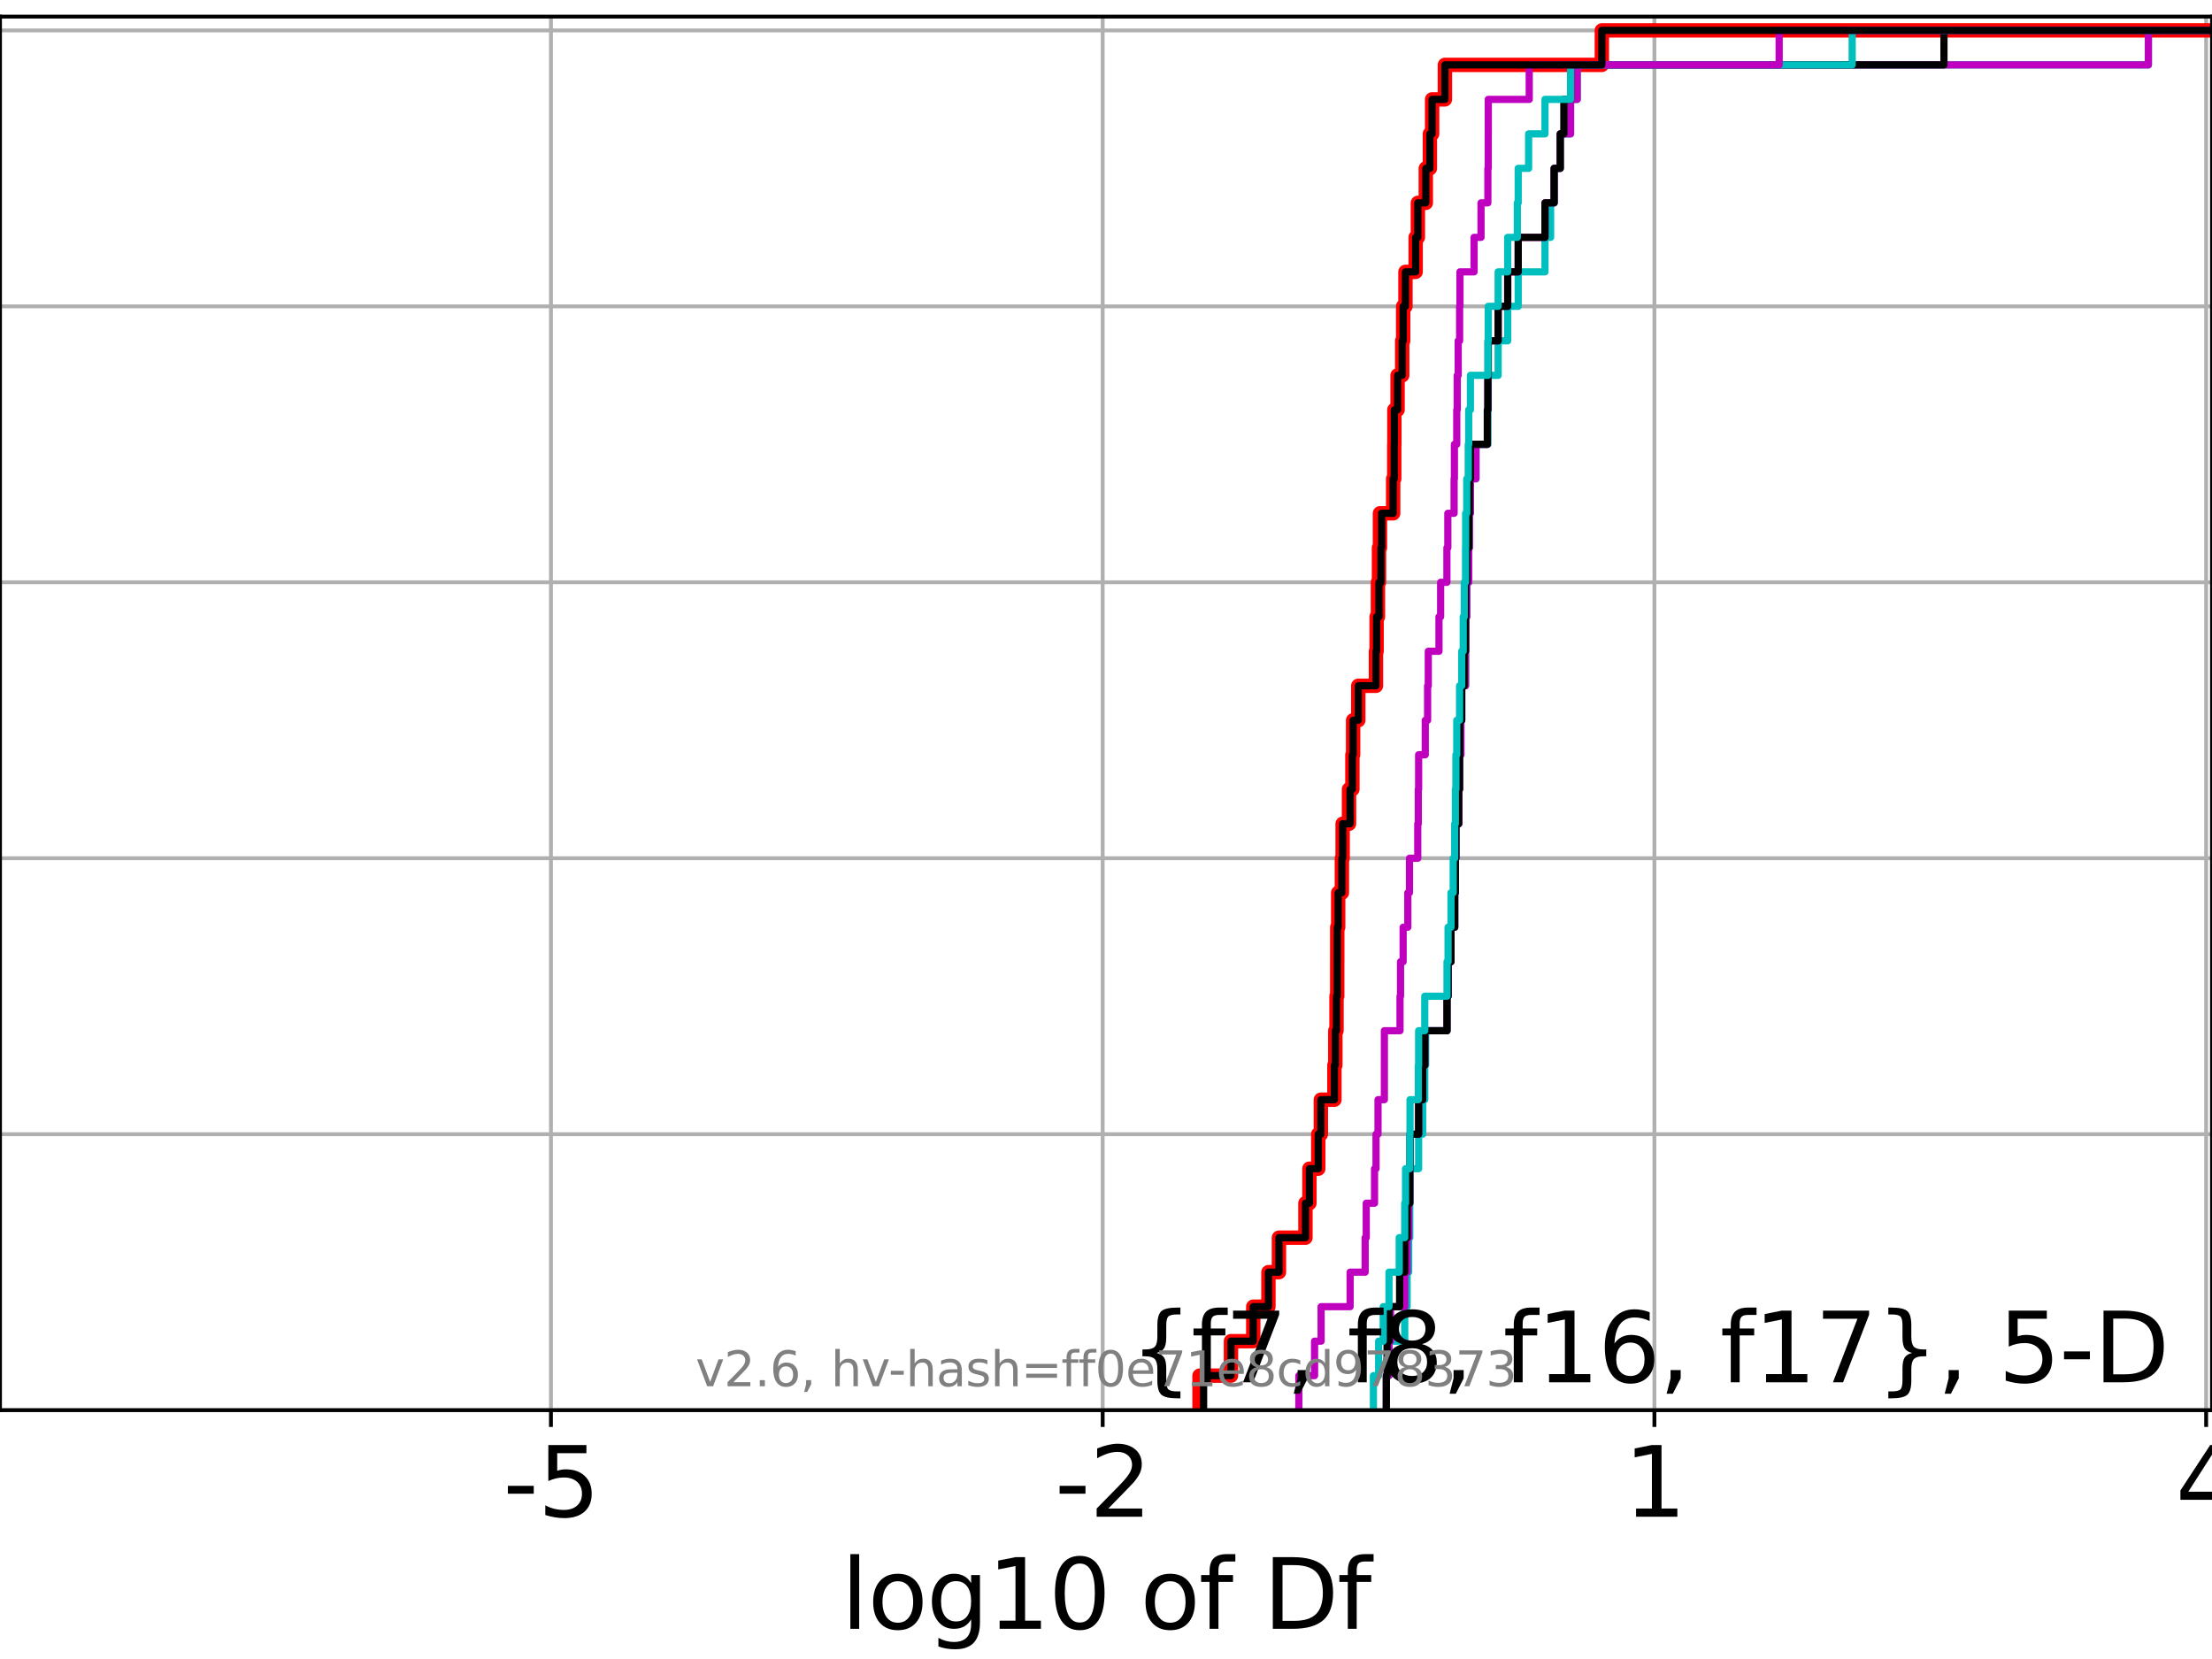 <?xml version="1.0" encoding="utf-8" standalone="no"?>
<!DOCTYPE svg PUBLIC "-//W3C//DTD SVG 1.1//EN"
  "http://www.w3.org/Graphics/SVG/1.1/DTD/svg11.dtd">
<svg xmlns:xlink="http://www.w3.org/1999/xlink" width="460.8pt" height="345.6pt" viewBox="0 0 460.8 345.6" xmlns="http://www.w3.org/2000/svg" version="1.1">
 <defs>
  <style type="text/css">*{stroke-linejoin: round; stroke-linecap: butt}</style>
 </defs>
 <g id="figure_1">
  <g id="patch_1">
   <path d="M 0 345.6 
L 460.8 345.6 
L 460.8 0 
L 0 0 
z
" style="fill: #ffffff"/>
  </g>
  <g id="axes_1">
   <g id="patch_2">
    <path d="M 0 293.76 
L 460.8 293.76 
L 460.8 3.456 
L 0 3.456 
z
" style="fill: #ffffff"/>
   </g>
   <g id="matplotlib.axis_1">
    <g id="xtick_1">
     <g id="line2d_1">
      <path d="M 114.771 293.76 
L 114.771 3.456 
" clip-path="url(#p1846ef3167)" style="fill: none; stroke: #b0b0b0; stroke-width: 0.8; stroke-linecap: square"/>
     </g>
     <g id="line2d_2">
      <defs>
       <path id="m4e47fe5202" d="M 0 0 
L 0 3.5 
" style="stroke: #000000; stroke-width: 0.8"/>
      </defs>
      <g>
       <use xlink:href="#m4e47fe5202" x="114.771" y="293.76" style="stroke: #000000; stroke-width: 0.8"/>
      </g>
     </g>
     <g id="text_1">
      <!-- -5 -->
      <g transform="translate(104.801 315.957)scale(0.2 -0.2)">
       <defs>
        <path id="DejaVuSans-2d" d="M 313 2009 
L 1997 2009 
L 1997 1497 
L 313 1497 
L 313 2009 
z
" transform="scale(0.016)"/>
        <path id="DejaVuSans-35" d="M 691 4666 
L 3169 4666 
L 3169 4134 
L 1269 4134 
L 1269 2991 
Q 1406 3038 1543 3061 
Q 1681 3084 1819 3084 
Q 2600 3084 3056 2656 
Q 3513 2228 3513 1497 
Q 3513 744 3044 326 
Q 2575 -91 1722 -91 
Q 1428 -91 1123 -41 
Q 819 9 494 109 
L 494 744 
Q 775 591 1075 516 
Q 1375 441 1709 441 
Q 2250 441 2565 725 
Q 2881 1009 2881 1497 
Q 2881 1984 2565 2268 
Q 2250 2553 1709 2553 
Q 1456 2553 1204 2497 
Q 953 2441 691 2322 
L 691 4666 
z
" transform="scale(0.016)"/>
       </defs>
       <use xlink:href="#DejaVuSans-2d"/>
       <use xlink:href="#DejaVuSans-35" x="36.084"/>
      </g>
     </g>
    </g>
    <g id="xtick_2">
     <g id="line2d_3">
      <path d="M 229.708 293.76 
L 229.708 3.456 
" clip-path="url(#p1846ef3167)" style="fill: none; stroke: #b0b0b0; stroke-width: 0.8; stroke-linecap: square"/>
     </g>
     <g id="line2d_4">
      <g>
       <use xlink:href="#m4e47fe5202" x="229.708" y="293.76" style="stroke: #000000; stroke-width: 0.8"/>
      </g>
     </g>
     <g id="text_2">
      <!-- -2 -->
      <g transform="translate(219.737 315.957)scale(0.2 -0.2)">
       <defs>
        <path id="DejaVuSans-32" d="M 1228 531 
L 3431 531 
L 3431 0 
L 469 0 
L 469 531 
Q 828 903 1448 1529 
Q 2069 2156 2228 2338 
Q 2531 2678 2651 2914 
Q 2772 3150 2772 3378 
Q 2772 3750 2511 3984 
Q 2250 4219 1831 4219 
Q 1534 4219 1204 4116 
Q 875 4013 500 3803 
L 500 4441 
Q 881 4594 1212 4672 
Q 1544 4750 1819 4750 
Q 2544 4750 2975 4387 
Q 3406 4025 3406 3419 
Q 3406 3131 3298 2873 
Q 3191 2616 2906 2266 
Q 2828 2175 2409 1742 
Q 1991 1309 1228 531 
z
" transform="scale(0.016)"/>
       </defs>
       <use xlink:href="#DejaVuSans-2d"/>
       <use xlink:href="#DejaVuSans-32" x="36.084"/>
      </g>
     </g>
    </g>
    <g id="xtick_3">
     <g id="line2d_5">
      <path d="M 344.644 293.76 
L 344.644 3.456 
" clip-path="url(#p1846ef3167)" style="fill: none; stroke: #b0b0b0; stroke-width: 0.8; stroke-linecap: square"/>
     </g>
     <g id="line2d_6">
      <g>
       <use xlink:href="#m4e47fe5202" x="344.644" y="293.76" style="stroke: #000000; stroke-width: 0.8"/>
      </g>
     </g>
     <g id="text_3">
      <!-- 1 -->
      <g transform="translate(338.282 315.957)scale(0.2 -0.2)">
       <defs>
        <path id="DejaVuSans-31" d="M 794 531 
L 1825 531 
L 1825 4091 
L 703 3866 
L 703 4441 
L 1819 4666 
L 2450 4666 
L 2450 531 
L 3481 531 
L 3481 0 
L 794 0 
L 794 531 
z
" transform="scale(0.016)"/>
       </defs>
       <use xlink:href="#DejaVuSans-31"/>
      </g>
     </g>
    </g>
    <g id="xtick_4">
     <g id="line2d_7">
      <path d="M 459.581 293.76 
L 459.581 3.456 
" clip-path="url(#p1846ef3167)" style="fill: none; stroke: #b0b0b0; stroke-width: 0.8; stroke-linecap: square"/>
     </g>
     <g id="line2d_8">
      <g>
       <use xlink:href="#m4e47fe5202" x="459.581" y="293.76" style="stroke: #000000; stroke-width: 0.8"/>
      </g>
     </g>
     <g id="text_4">
      <!-- 4 -->
      <g transform="translate(453.219 315.957)scale(0.2 -0.2)">
       <defs>
        <path id="DejaVuSans-34" d="M 2419 4116 
L 825 1625 
L 2419 1625 
L 2419 4116 
z
M 2253 4666 
L 3047 4666 
L 3047 1625 
L 3713 1625 
L 3713 1100 
L 3047 1100 
L 3047 0 
L 2419 0 
L 2419 1100 
L 313 1100 
L 313 1709 
L 2253 4666 
z
" transform="scale(0.016)"/>
       </defs>
       <use xlink:href="#DejaVuSans-34"/>
      </g>
     </g>
    </g>
    <g id="text_5">
     <!-- log10 of Df -->
     <g transform="translate(175.214 339.313)scale(0.2 -0.2)">
      <defs>
       <path id="DejaVuSans-6c" d="M 603 4863 
L 1178 4863 
L 1178 0 
L 603 0 
L 603 4863 
z
" transform="scale(0.016)"/>
       <path id="DejaVuSans-6f" d="M 1959 3097 
Q 1497 3097 1228 2736 
Q 959 2375 959 1747 
Q 959 1119 1226 758 
Q 1494 397 1959 397 
Q 2419 397 2687 759 
Q 2956 1122 2956 1747 
Q 2956 2369 2687 2733 
Q 2419 3097 1959 3097 
z
M 1959 3584 
Q 2709 3584 3137 3096 
Q 3566 2609 3566 1747 
Q 3566 888 3137 398 
Q 2709 -91 1959 -91 
Q 1206 -91 779 398 
Q 353 888 353 1747 
Q 353 2609 779 3096 
Q 1206 3584 1959 3584 
z
" transform="scale(0.016)"/>
       <path id="DejaVuSans-67" d="M 2906 1791 
Q 2906 2416 2648 2759 
Q 2391 3103 1925 3103 
Q 1463 3103 1205 2759 
Q 947 2416 947 1791 
Q 947 1169 1205 825 
Q 1463 481 1925 481 
Q 2391 481 2648 825 
Q 2906 1169 2906 1791 
z
M 3481 434 
Q 3481 -459 3084 -895 
Q 2688 -1331 1869 -1331 
Q 1566 -1331 1297 -1286 
Q 1028 -1241 775 -1147 
L 775 -588 
Q 1028 -725 1275 -790 
Q 1522 -856 1778 -856 
Q 2344 -856 2625 -561 
Q 2906 -266 2906 331 
L 2906 616 
Q 2728 306 2450 153 
Q 2172 0 1784 0 
Q 1141 0 747 490 
Q 353 981 353 1791 
Q 353 2603 747 3093 
Q 1141 3584 1784 3584 
Q 2172 3584 2450 3431 
Q 2728 3278 2906 2969 
L 2906 3500 
L 3481 3500 
L 3481 434 
z
" transform="scale(0.016)"/>
       <path id="DejaVuSans-30" d="M 2034 4250 
Q 1547 4250 1301 3770 
Q 1056 3291 1056 2328 
Q 1056 1369 1301 889 
Q 1547 409 2034 409 
Q 2525 409 2770 889 
Q 3016 1369 3016 2328 
Q 3016 3291 2770 3770 
Q 2525 4250 2034 4250 
z
M 2034 4750 
Q 2819 4750 3233 4129 
Q 3647 3509 3647 2328 
Q 3647 1150 3233 529 
Q 2819 -91 2034 -91 
Q 1250 -91 836 529 
Q 422 1150 422 2328 
Q 422 3509 836 4129 
Q 1250 4750 2034 4750 
z
" transform="scale(0.016)"/>
       <path id="DejaVuSans-20" transform="scale(0.016)"/>
       <path id="DejaVuSans-66" d="M 2375 4863 
L 2375 4384 
L 1825 4384 
Q 1516 4384 1395 4259 
Q 1275 4134 1275 3809 
L 1275 3500 
L 2222 3500 
L 2222 3053 
L 1275 3053 
L 1275 0 
L 697 0 
L 697 3053 
L 147 3053 
L 147 3500 
L 697 3500 
L 697 3744 
Q 697 4328 969 4595 
Q 1241 4863 1831 4863 
L 2375 4863 
z
" transform="scale(0.016)"/>
       <path id="DejaVuSans-44" d="M 1259 4147 
L 1259 519 
L 2022 519 
Q 2988 519 3436 956 
Q 3884 1394 3884 2338 
Q 3884 3275 3436 3711 
Q 2988 4147 2022 4147 
L 1259 4147 
z
M 628 4666 
L 1925 4666 
Q 3281 4666 3915 4102 
Q 4550 3538 4550 2338 
Q 4550 1131 3912 565 
Q 3275 0 1925 0 
L 628 0 
L 628 4666 
z
" transform="scale(0.016)"/>
      </defs>
      <use xlink:href="#DejaVuSans-6c"/>
      <use xlink:href="#DejaVuSans-6f" x="27.783"/>
      <use xlink:href="#DejaVuSans-67" x="88.965"/>
      <use xlink:href="#DejaVuSans-31" x="152.441"/>
      <use xlink:href="#DejaVuSans-30" x="216.064"/>
      <use xlink:href="#DejaVuSans-20" x="279.688"/>
      <use xlink:href="#DejaVuSans-6f" x="311.475"/>
      <use xlink:href="#DejaVuSans-66" x="372.656"/>
      <use xlink:href="#DejaVuSans-20" x="407.861"/>
      <use xlink:href="#DejaVuSans-44" x="439.648"/>
      <use xlink:href="#DejaVuSans-66" x="516.65"/>
     </g>
    </g>
   </g>
   <g id="matplotlib.axis_2">
    <g id="ytick_1">
     <g id="line2d_9">
      <path d="M 0 293.76 
L 460.8 293.76 
" clip-path="url(#p1846ef3167)" style="fill: none; stroke: #b0b0b0; stroke-width: 0.8; stroke-linecap: square"/>
     </g>
     <g id="line2d_10">
      <defs>
       <path id="m9faa00e991" d="M 0 0 
L -3.5 0 
" style="stroke: #000000; stroke-width: 0.8"/>
      </defs>
      <g>
       <use xlink:href="#m9faa00e991" x="0" y="293.76" style="stroke: #000000; stroke-width: 0.8"/>
      </g>
     </g>
    </g>
    <g id="ytick_2">
     <g id="line2d_11">
      <path d="M 0 236.274 
L 460.8 236.274 
" clip-path="url(#p1846ef3167)" style="fill: none; stroke: #b0b0b0; stroke-width: 0.8; stroke-linecap: square"/>
     </g>
     <g id="line2d_12">
      <g>
       <use xlink:href="#m9faa00e991" x="0" y="236.274" style="stroke: #000000; stroke-width: 0.8"/>
      </g>
     </g>
    </g>
    <g id="ytick_3">
     <g id="line2d_13">
      <path d="M 0 178.788 
L 460.8 178.788 
" clip-path="url(#p1846ef3167)" style="fill: none; stroke: #b0b0b0; stroke-width: 0.8; stroke-linecap: square"/>
     </g>
     <g id="line2d_14">
      <g>
       <use xlink:href="#m9faa00e991" x="0" y="178.788" style="stroke: #000000; stroke-width: 0.8"/>
      </g>
     </g>
    </g>
    <g id="ytick_4">
     <g id="line2d_15">
      <path d="M 0 121.302 
L 460.8 121.302 
" clip-path="url(#p1846ef3167)" style="fill: none; stroke: #b0b0b0; stroke-width: 0.8; stroke-linecap: square"/>
     </g>
     <g id="line2d_16">
      <g>
       <use xlink:href="#m9faa00e991" x="0" y="121.302" style="stroke: #000000; stroke-width: 0.8"/>
      </g>
     </g>
    </g>
    <g id="ytick_5">
     <g id="line2d_17">
      <path d="M 0 63.816 
L 460.8 63.816 
" clip-path="url(#p1846ef3167)" style="fill: none; stroke: #b0b0b0; stroke-width: 0.8; stroke-linecap: square"/>
     </g>
     <g id="line2d_18">
      <g>
       <use xlink:href="#m9faa00e991" x="0" y="63.816" style="stroke: #000000; stroke-width: 0.8"/>
      </g>
     </g>
    </g>
    <g id="ytick_6">
     <g id="line2d_19">
      <path d="M 0 6.33 
L 460.8 6.33 
" clip-path="url(#p1846ef3167)" style="fill: none; stroke: #b0b0b0; stroke-width: 0.8; stroke-linecap: square"/>
     </g>
     <g id="line2d_20">
      <g>
       <use xlink:href="#m9faa00e991" x="0" y="6.33" style="stroke: #000000; stroke-width: 0.8"/>
      </g>
     </g>
    </g>
   </g>
   <g id="line2d_21">
    <path d="M 249.883 293.76 
L 249.883 286.574 
L 256.432 286.574 
L 256.432 279.389 
L 261.077 279.389 
L 261.077 272.203 
L 264.238 272.203 
L 264.238 265.017 
L 266.425 265.017 
L 266.425 257.831 
L 271.947 257.831 
L 271.947 250.646 
L 272.773 250.646 
L 272.773 243.46 
L 274.618 243.46 
L 274.618 236.274 
L 275.16 236.274 
L 275.16 229.088 
L 277.985 229.088 
L 277.985 221.903 
L 278.172 221.903 
L 278.172 214.717 
L 278.42 214.717 
L 278.42 207.531 
L 278.568 207.531 
L 278.568 200.345 
L 278.572 200.345 
L 278.572 193.16 
L 278.77 193.16 
L 278.77 185.974 
L 279.541 185.974 
L 279.541 178.788 
L 279.697 178.788 
L 279.697 171.602 
L 281.024 171.602 
L 281.024 164.417 
L 281.731 164.417 
L 281.731 157.231 
L 281.879 157.231 
L 281.879 150.045 
L 282.956 150.045 
L 282.956 142.859 
L 286.636 142.859 
L 286.636 135.674 
L 286.77 135.674 
L 286.77 128.488 
L 287.048 128.488 
L 287.048 121.302 
L 287.27 121.302 
L 287.27 114.116 
L 287.469 114.116 
L 287.469 106.931 
L 290.224 106.931 
L 290.224 99.745 
L 290.445 99.745 
L 290.445 92.559 
L 290.472 92.559 
L 290.472 85.373 
L 291.138 85.373 
L 291.138 78.188 
L 292.106 78.188 
L 292.106 71.002 
L 292.305 71.002 
L 292.305 63.816 
L 292.784 63.816 
L 292.784 56.63 
L 294.906 56.63 
L 294.906 49.445 
L 295.369 49.445 
L 295.369 42.259 
L 297.02 42.259 
L 297.02 35.073 
L 297.871 35.073 
L 297.871 27.888 
L 298.339 27.888 
L 298.339 20.702 
L 301 20.702 
L 301 13.516 
L 333.695 13.516 
L 333.695 6.33 
L 333.695 6.33 
L 333.695 6.33 
L 460.8 6.33 
" clip-path="url(#p1846ef3167)" style="fill: none; stroke: #ff0000; stroke-width: 3; stroke-linecap: square"/>
   </g>
   <g id="line2d_22">
    <path d="M 288.8 293.76 
L 288.8 286.574 
L 289.352 286.574 
L 289.352 279.389 
L 292.629 279.389 
L 292.629 272.203 
L 293.131 272.203 
L 293.131 265.017 
L 293.455 265.017 
L 293.455 257.831 
L 293.681 257.831 
L 293.681 250.646 
L 293.731 250.646 
L 293.731 243.46 
L 295.527 243.46 
L 295.527 236.274 
L 296.366 236.274 
L 296.366 229.088 
L 296.805 229.088 
L 296.805 221.903 
L 296.994 221.903 
L 296.994 214.717 
L 301.441 214.717 
L 301.441 207.531 
L 301.662 207.531 
L 301.662 200.345 
L 302.269 200.345 
L 302.269 193.16 
L 303.043 193.16 
L 303.043 185.974 
L 303.179 185.974 
L 303.179 178.788 
L 303.292 178.788 
L 303.292 171.602 
L 303.878 171.602 
L 303.878 164.417 
L 304.057 164.417 
L 304.057 157.231 
L 304.328 157.231 
L 304.328 150.045 
L 304.501 150.045 
L 304.501 142.859 
L 305.3 142.859 
L 305.3 135.674 
L 305.322 135.674 
L 305.322 128.488 
L 305.55 128.488 
L 305.55 121.302 
L 305.959 121.302 
L 305.959 114.116 
L 306.103 114.116 
L 306.103 106.931 
L 306.315 106.931 
L 306.315 99.745 
L 307.472 99.745 
L 307.472 92.559 
L 309.951 92.559 
L 309.951 85.373 
L 310.028 85.373 
L 310.028 78.188 
L 312.093 78.188 
L 312.093 71.002 
L 314.083 71.002 
L 314.083 63.816 
L 316.271 63.816 
L 316.271 56.63 
L 321.851 56.63 
L 321.851 49.445 
L 323.018 49.445 
L 323.018 42.259 
L 323.755 42.259 
L 323.755 35.073 
L 325.027 35.073 
L 325.027 27.888 
L 327.178 27.888 
L 327.178 20.702 
L 328.559 20.702 
L 328.559 13.516 
L 447.55 13.516 
L 447.55 6.33 
L 447.55 6.33 
L 447.55 6.33 
L 460.8 6.33 
" clip-path="url(#p1846ef3167)" style="fill: none; stroke: #00bfbf; stroke-width: 1.5; stroke-linecap: square"/>
   </g>
   <g id="line2d_23">
    <path d="M 288.8 293.76 
L 288.8 286.574 
L 289.352 286.574 
L 289.352 279.389 
L 289.672 279.389 
L 289.672 272.203 
L 292.629 272.203 
L 292.629 265.017 
L 293.131 265.017 
L 293.131 257.831 
L 293.455 257.831 
L 293.455 250.646 
L 293.681 250.646 
L 293.681 243.46 
L 293.731 243.46 
L 293.731 236.274 
L 295.527 236.274 
L 295.527 229.088 
L 296.366 229.088 
L 296.366 221.903 
L 296.805 221.903 
L 296.805 214.717 
L 301.441 214.717 
L 301.441 207.531 
L 301.662 207.531 
L 301.662 200.345 
L 302.269 200.345 
L 302.269 193.16 
L 303.043 193.16 
L 303.043 185.974 
L 303.179 185.974 
L 303.179 178.788 
L 303.292 178.788 
L 303.292 171.602 
L 303.878 171.602 
L 303.878 164.417 
L 304.057 164.417 
L 304.057 157.231 
L 304.328 157.231 
L 304.328 150.045 
L 304.501 150.045 
L 304.501 142.859 
L 305.3 142.859 
L 305.3 135.674 
L 305.322 135.674 
L 305.322 128.488 
L 305.55 128.488 
L 305.55 121.302 
L 305.959 121.302 
L 305.959 114.116 
L 306.103 114.116 
L 306.103 106.931 
L 306.315 106.931 
L 306.315 99.745 
L 307.472 99.745 
L 307.472 92.559 
L 309.842 92.559 
L 309.842 85.373 
L 309.951 85.373 
L 309.951 78.188 
L 310.028 78.188 
L 310.028 71.002 
L 312.093 71.002 
L 312.093 63.816 
L 314.083 63.816 
L 314.083 56.63 
L 316.271 56.63 
L 316.271 49.445 
L 321.851 49.445 
L 321.851 42.259 
L 323.755 42.259 
L 323.755 35.073 
L 325.027 35.073 
L 325.027 27.888 
L 327.178 27.888 
L 327.178 20.702 
L 328.559 20.702 
L 328.559 13.516 
L 447.55 13.516 
L 447.55 6.33 
L 447.55 6.33 
L 447.55 6.33 
L 460.8 6.33 
" clip-path="url(#p1846ef3167)" style="fill: none; stroke: #bf00bf; stroke-width: 1.5; stroke-linecap: square"/>
   </g>
   <g id="line2d_24">
    <path d="M 288.8 293.76 
L 288.8 286.574 
L 288.95 286.574 
L 288.95 279.389 
L 289.352 279.389 
L 289.352 272.203 
L 291.568 272.203 
L 291.568 265.017 
L 292.629 265.017 
L 292.629 257.831 
L 293.131 257.831 
L 293.131 250.646 
L 293.681 250.646 
L 293.681 243.46 
L 293.731 243.46 
L 293.731 236.274 
L 295.527 236.274 
L 295.527 229.088 
L 296.366 229.088 
L 296.366 221.903 
L 296.805 221.903 
L 296.805 214.717 
L 301.441 214.717 
L 301.441 207.531 
L 301.662 207.531 
L 301.662 200.345 
L 302.269 200.345 
L 302.269 193.16 
L 303.043 193.16 
L 303.043 185.974 
L 303.179 185.974 
L 303.179 178.788 
L 303.292 178.788 
L 303.292 171.602 
L 303.878 171.602 
L 303.878 164.417 
L 304.042 164.417 
L 304.042 157.231 
L 304.057 157.231 
L 304.057 150.045 
L 304.501 150.045 
L 304.501 142.859 
L 305.035 142.859 
L 305.035 135.674 
L 305.3 135.674 
L 305.3 128.488 
L 305.322 128.488 
L 305.322 121.302 
L 305.55 121.302 
L 305.55 114.116 
L 305.959 114.116 
L 305.959 106.931 
L 306.103 106.931 
L 306.103 99.745 
L 306.315 99.745 
L 306.315 92.559 
L 309.842 92.559 
L 309.842 85.373 
L 309.951 85.373 
L 309.951 78.188 
L 310.028 78.188 
L 310.028 71.002 
L 312.093 71.002 
L 312.093 63.816 
L 314.083 63.816 
L 314.083 56.63 
L 316.271 56.63 
L 316.271 49.445 
L 321.851 49.445 
L 321.851 42.259 
L 323.755 42.259 
L 323.755 35.073 
L 325.027 35.073 
L 325.027 27.888 
L 325.778 27.888 
L 325.778 20.702 
L 327.178 20.702 
L 327.178 13.516 
L 404.962 13.516 
L 404.962 6.33 
L 404.962 6.33 
L 404.962 6.33 
L 460.8 6.33 
" clip-path="url(#p1846ef3167)" style="fill: none; stroke: #000000; stroke-width: 1.5; stroke-linecap: square"/>
   </g>
   <g id="line2d_25">
    <path d="M 286.106 293.76 
L 286.106 286.574 
L 287.196 286.574 
L 287.196 279.389 
L 288.154 279.389 
L 288.154 272.203 
L 289.352 272.203 
L 289.352 265.017 
L 291.483 265.017 
L 291.483 257.831 
L 292.629 257.831 
L 292.629 250.646 
L 292.803 250.646 
L 292.803 243.46 
L 293.681 243.46 
L 293.681 236.274 
L 293.731 236.274 
L 293.731 229.088 
L 295.47 229.088 
L 295.47 221.903 
L 295.527 221.903 
L 295.527 214.717 
L 296.805 214.717 
L 296.805 207.531 
L 301.441 207.531 
L 301.441 200.345 
L 301.662 200.345 
L 301.662 193.16 
L 302.269 193.16 
L 302.269 185.974 
L 302.731 185.974 
L 302.731 178.788 
L 303.043 178.788 
L 303.043 171.602 
L 303.179 171.602 
L 303.179 164.417 
L 303.292 164.417 
L 303.292 157.231 
L 303.473 157.231 
L 303.473 150.045 
L 304.057 150.045 
L 304.057 142.859 
L 304.501 142.859 
L 304.501 135.674 
L 304.815 135.674 
L 304.815 128.488 
L 305.035 128.488 
L 305.035 121.302 
L 305.3 121.302 
L 305.3 114.116 
L 305.322 114.116 
L 305.322 106.931 
L 305.55 106.931 
L 305.55 99.745 
L 305.865 99.745 
L 305.865 92.559 
L 305.959 92.559 
L 305.959 85.373 
L 306.315 85.373 
L 306.315 78.188 
L 309.951 78.188 
L 309.951 71.002 
L 310.028 71.002 
L 310.028 63.816 
L 312.093 63.816 
L 312.093 56.63 
L 314.083 56.63 
L 314.083 49.445 
L 316.088 49.445 
L 316.088 42.259 
L 316.271 42.259 
L 316.271 35.073 
L 318.438 35.073 
L 318.438 27.888 
L 321.851 27.888 
L 321.851 20.702 
L 327.178 20.702 
L 327.178 13.516 
L 385.843 13.516 
L 385.843 6.33 
L 385.843 6.33 
L 385.843 6.33 
L 460.8 6.33 
" clip-path="url(#p1846ef3167)" style="fill: none; stroke: #00bfbf; stroke-width: 1.5; stroke-linecap: square"/>
   </g>
   <g id="line2d_26">
    <path d="M 270.574 293.76 
L 270.574 286.574 
L 273.847 286.574 
L 273.847 279.389 
L 275.212 279.389 
L 275.212 272.203 
L 281.256 272.203 
L 281.256 265.017 
L 284.386 265.017 
L 284.386 257.831 
L 284.614 257.831 
L 284.614 250.646 
L 286.341 250.646 
L 286.341 243.46 
L 286.652 243.46 
L 286.652 236.274 
L 287.066 236.274 
L 287.066 229.088 
L 288.39 229.088 
L 288.39 221.903 
L 288.394 221.903 
L 288.394 214.717 
L 291.649 214.717 
L 291.649 207.531 
L 291.758 207.531 
L 291.758 200.345 
L 292.299 200.345 
L 292.299 193.16 
L 293.274 193.16 
L 293.274 185.974 
L 293.618 185.974 
L 293.618 178.788 
L 295.346 178.788 
L 295.346 171.602 
L 295.459 171.602 
L 295.459 164.417 
L 295.527 164.417 
L 295.527 157.231 
L 296.912 157.231 
L 296.912 150.045 
L 297.397 150.045 
L 297.397 142.859 
L 297.538 142.859 
L 297.538 135.674 
L 299.766 135.674 
L 299.766 128.488 
L 300.108 128.488 
L 300.108 121.302 
L 301.418 121.302 
L 301.418 114.116 
L 301.61 114.116 
L 301.61 106.931 
L 302.916 106.931 
L 302.916 99.745 
L 302.979 99.745 
L 302.979 92.559 
L 303.468 92.559 
L 303.468 85.373 
L 303.572 85.373 
L 303.572 78.188 
L 303.769 78.188 
L 303.769 71.002 
L 304.069 71.002 
L 304.069 63.816 
L 304.134 63.816 
L 304.134 56.63 
L 307.077 56.63 
L 307.077 49.445 
L 308.524 49.445 
L 308.524 42.259 
L 309.951 42.259 
L 309.951 35.073 
L 310.028 35.073 
L 310.028 27.888 
L 310.036 27.888 
L 310.036 20.702 
L 318.569 20.702 
L 318.569 13.516 
L 370.633 13.516 
L 370.633 6.33 
L 370.633 6.33 
L 370.633 6.33 
L 460.8 6.33 
" clip-path="url(#p1846ef3167)" style="fill: none; stroke: #bf00bf; stroke-width: 1.5; stroke-linecap: square"/>
   </g>
   <g id="line2d_27">
    <path d="M 250.733 293.76 
L 250.733 286.574 
L 256.432 286.574 
L 256.432 279.389 
L 261.077 279.389 
L 261.077 272.203 
L 264.238 272.203 
L 264.238 265.017 
L 266.425 265.017 
L 266.425 257.831 
L 271.947 257.831 
L 271.947 250.646 
L 272.773 250.646 
L 272.773 243.46 
L 274.618 243.46 
L 274.618 236.274 
L 275.16 236.274 
L 275.16 229.088 
L 277.985 229.088 
L 277.985 221.903 
L 278.172 221.903 
L 278.172 214.717 
L 278.42 214.717 
L 278.42 207.531 
L 278.568 207.531 
L 278.568 200.345 
L 278.572 200.345 
L 278.572 193.16 
L 278.77 193.16 
L 278.77 185.974 
L 279.541 185.974 
L 279.541 178.788 
L 279.697 178.788 
L 279.697 171.602 
L 281.241 171.602 
L 281.241 164.417 
L 281.732 164.417 
L 281.732 157.231 
L 281.879 157.231 
L 281.879 150.045 
L 282.956 150.045 
L 282.956 142.859 
L 286.636 142.859 
L 286.636 135.674 
L 286.77 135.674 
L 286.77 128.488 
L 287.27 128.488 
L 287.27 121.302 
L 287.678 121.302 
L 287.678 114.116 
L 287.81 114.116 
L 287.81 106.931 
L 290.224 106.931 
L 290.224 99.745 
L 290.445 99.745 
L 290.445 92.559 
L 290.472 92.559 
L 290.472 85.373 
L 291.138 85.373 
L 291.138 78.188 
L 292.106 78.188 
L 292.106 71.002 
L 292.305 71.002 
L 292.305 63.816 
L 292.784 63.816 
L 292.784 56.63 
L 294.906 56.63 
L 294.906 49.445 
L 295.369 49.445 
L 295.369 42.259 
L 297.02 42.259 
L 297.02 35.073 
L 297.871 35.073 
L 297.871 27.888 
L 298.339 27.888 
L 298.339 20.702 
L 301 20.702 
L 301 13.516 
L 333.695 13.516 
L 333.695 6.33 
L 333.695 6.33 
L 333.695 6.33 
L 460.8 6.33 
" clip-path="url(#p1846ef3167)" style="fill: none; stroke: #000000; stroke-width: 1.5; stroke-linecap: square"/>
   </g>
   <g id="patch_3">
    <path d="M 0 293.76 
L 0 3.456 
" style="fill: none; stroke: #000000; stroke-width: 0.8; stroke-linejoin: miter; stroke-linecap: square"/>
   </g>
   <g id="patch_4">
    <path d="M 460.8 293.76 
L 460.8 3.456 
" style="fill: none; stroke: #000000; stroke-width: 0.8; stroke-linejoin: miter; stroke-linecap: square"/>
   </g>
   <g id="patch_5">
    <path d="M 0 293.76 
L 460.8 293.76 
" style="fill: none; stroke: #000000; stroke-width: 0.8; stroke-linejoin: miter; stroke-linecap: square"/>
   </g>
   <g id="patch_6">
    <path d="M 0 3.456 
L 460.8 3.456 
" style="fill: none; stroke: #000000; stroke-width: 0.8; stroke-linejoin: miter; stroke-linecap: square"/>
   </g>
   <g id="text_6">
    <!-- {f7, f8, f16, f17}, 5-D -->
    <g transform="translate(235.431 287.954)scale(0.2 -0.2)">
     <defs>
      <path id="DejaVuSans-7b" d="M 3272 -594 
L 3272 -1044 
L 3078 -1044 
Q 2300 -1044 2036 -812 
Q 1772 -581 1772 109 
L 1772 856 
Q 1772 1328 1603 1509 
Q 1434 1691 991 1691 
L 800 1691 
L 800 2138 
L 991 2138 
Q 1438 2138 1605 2317 
Q 1772 2497 1772 2963 
L 1772 3713 
Q 1772 4403 2036 4633 
Q 2300 4863 3078 4863 
L 3272 4863 
L 3272 4416 
L 3059 4416 
Q 2619 4416 2484 4278 
Q 2350 4141 2350 3700 
L 2350 2925 
Q 2350 2434 2208 2212 
Q 2066 1991 1722 1913 
Q 2069 1828 2209 1606 
Q 2350 1384 2350 897 
L 2350 122 
Q 2350 -319 2484 -456 
Q 2619 -594 3059 -594 
L 3272 -594 
z
" transform="scale(0.016)"/>
      <path id="DejaVuSans-37" d="M 525 4666 
L 3525 4666 
L 3525 4397 
L 1831 0 
L 1172 0 
L 2766 4134 
L 525 4134 
L 525 4666 
z
" transform="scale(0.016)"/>
      <path id="DejaVuSans-2c" d="M 750 794 
L 1409 794 
L 1409 256 
L 897 -744 
L 494 -744 
L 750 256 
L 750 794 
z
" transform="scale(0.016)"/>
      <path id="DejaVuSans-38" d="M 2034 2216 
Q 1584 2216 1326 1975 
Q 1069 1734 1069 1313 
Q 1069 891 1326 650 
Q 1584 409 2034 409 
Q 2484 409 2743 651 
Q 3003 894 3003 1313 
Q 3003 1734 2745 1975 
Q 2488 2216 2034 2216 
z
M 1403 2484 
Q 997 2584 770 2862 
Q 544 3141 544 3541 
Q 544 4100 942 4425 
Q 1341 4750 2034 4750 
Q 2731 4750 3128 4425 
Q 3525 4100 3525 3541 
Q 3525 3141 3298 2862 
Q 3072 2584 2669 2484 
Q 3125 2378 3379 2068 
Q 3634 1759 3634 1313 
Q 3634 634 3220 271 
Q 2806 -91 2034 -91 
Q 1263 -91 848 271 
Q 434 634 434 1313 
Q 434 1759 690 2068 
Q 947 2378 1403 2484 
z
M 1172 3481 
Q 1172 3119 1398 2916 
Q 1625 2713 2034 2713 
Q 2441 2713 2670 2916 
Q 2900 3119 2900 3481 
Q 2900 3844 2670 4047 
Q 2441 4250 2034 4250 
Q 1625 4250 1398 4047 
Q 1172 3844 1172 3481 
z
" transform="scale(0.016)"/>
      <path id="DejaVuSans-36" d="M 2113 2584 
Q 1688 2584 1439 2293 
Q 1191 2003 1191 1497 
Q 1191 994 1439 701 
Q 1688 409 2113 409 
Q 2538 409 2786 701 
Q 3034 994 3034 1497 
Q 3034 2003 2786 2293 
Q 2538 2584 2113 2584 
z
M 3366 4563 
L 3366 3988 
Q 3128 4100 2886 4159 
Q 2644 4219 2406 4219 
Q 1781 4219 1451 3797 
Q 1122 3375 1075 2522 
Q 1259 2794 1537 2939 
Q 1816 3084 2150 3084 
Q 2853 3084 3261 2657 
Q 3669 2231 3669 1497 
Q 3669 778 3244 343 
Q 2819 -91 2113 -91 
Q 1303 -91 875 529 
Q 447 1150 447 2328 
Q 447 3434 972 4092 
Q 1497 4750 2381 4750 
Q 2619 4750 2861 4703 
Q 3103 4656 3366 4563 
z
" transform="scale(0.016)"/>
      <path id="DejaVuSans-7d" d="M 800 -594 
L 1019 -594 
Q 1456 -594 1589 -459 
Q 1722 -325 1722 122 
L 1722 897 
Q 1722 1384 1862 1606 
Q 2003 1828 2350 1913 
Q 2003 1991 1862 2212 
Q 1722 2434 1722 2925 
L 1722 3700 
Q 1722 4144 1589 4280 
Q 1456 4416 1019 4416 
L 800 4416 
L 800 4863 
L 997 4863 
Q 1775 4863 2036 4633 
Q 2297 4403 2297 3713 
L 2297 2963 
Q 2297 2497 2465 2317 
Q 2634 2138 3078 2138 
L 3272 2138 
L 3272 1691 
L 3078 1691 
Q 2634 1691 2465 1509 
Q 2297 1328 2297 856 
L 2297 109 
Q 2297 -581 2036 -812 
Q 1775 -1044 997 -1044 
L 800 -1044 
L 800 -594 
z
" transform="scale(0.016)"/>
     </defs>
     <use xlink:href="#DejaVuSans-7b"/>
     <use xlink:href="#DejaVuSans-66" x="63.623"/>
     <use xlink:href="#DejaVuSans-37" x="98.828"/>
     <use xlink:href="#DejaVuSans-2c" x="162.451"/>
     <use xlink:href="#DejaVuSans-20" x="194.238"/>
     <use xlink:href="#DejaVuSans-66" x="226.025"/>
     <use xlink:href="#DejaVuSans-38" x="261.23"/>
     <use xlink:href="#DejaVuSans-2c" x="324.854"/>
     <use xlink:href="#DejaVuSans-20" x="356.641"/>
     <use xlink:href="#DejaVuSans-66" x="388.428"/>
     <use xlink:href="#DejaVuSans-31" x="423.633"/>
     <use xlink:href="#DejaVuSans-36" x="487.256"/>
     <use xlink:href="#DejaVuSans-2c" x="550.879"/>
     <use xlink:href="#DejaVuSans-20" x="582.666"/>
     <use xlink:href="#DejaVuSans-66" x="614.453"/>
     <use xlink:href="#DejaVuSans-31" x="649.658"/>
     <use xlink:href="#DejaVuSans-37" x="713.281"/>
     <use xlink:href="#DejaVuSans-7d" x="776.904"/>
     <use xlink:href="#DejaVuSans-2c" x="840.527"/>
     <use xlink:href="#DejaVuSans-20" x="872.314"/>
     <use xlink:href="#DejaVuSans-35" x="904.102"/>
     <use xlink:href="#DejaVuSans-2d" x="967.725"/>
     <use xlink:href="#DejaVuSans-44" x="1003.809"/>
    </g>
   </g>
   <g id="text_7">
    <!-- v2.6, hv-hash=ff0e71e8cd978373 -->
    <g style="fill: #808080" transform="translate(144.905 288.777)scale(0.1 -0.1)">
     <defs>
      <path id="DejaVuSans-76" d="M 191 3500 
L 800 3500 
L 1894 563 
L 2988 3500 
L 3597 3500 
L 2284 0 
L 1503 0 
L 191 3500 
z
" transform="scale(0.016)"/>
      <path id="DejaVuSans-2e" d="M 684 794 
L 1344 794 
L 1344 0 
L 684 0 
L 684 794 
z
" transform="scale(0.016)"/>
      <path id="DejaVuSans-68" d="M 3513 2113 
L 3513 0 
L 2938 0 
L 2938 2094 
Q 2938 2591 2744 2837 
Q 2550 3084 2163 3084 
Q 1697 3084 1428 2787 
Q 1159 2491 1159 1978 
L 1159 0 
L 581 0 
L 581 4863 
L 1159 4863 
L 1159 2956 
Q 1366 3272 1645 3428 
Q 1925 3584 2291 3584 
Q 2894 3584 3203 3211 
Q 3513 2838 3513 2113 
z
" transform="scale(0.016)"/>
      <path id="DejaVuSans-61" d="M 2194 1759 
Q 1497 1759 1228 1600 
Q 959 1441 959 1056 
Q 959 750 1161 570 
Q 1363 391 1709 391 
Q 2188 391 2477 730 
Q 2766 1069 2766 1631 
L 2766 1759 
L 2194 1759 
z
M 3341 1997 
L 3341 0 
L 2766 0 
L 2766 531 
Q 2569 213 2275 61 
Q 1981 -91 1556 -91 
Q 1019 -91 701 211 
Q 384 513 384 1019 
Q 384 1609 779 1909 
Q 1175 2209 1959 2209 
L 2766 2209 
L 2766 2266 
Q 2766 2663 2505 2880 
Q 2244 3097 1772 3097 
Q 1472 3097 1187 3025 
Q 903 2953 641 2809 
L 641 3341 
Q 956 3463 1253 3523 
Q 1550 3584 1831 3584 
Q 2591 3584 2966 3190 
Q 3341 2797 3341 1997 
z
" transform="scale(0.016)"/>
      <path id="DejaVuSans-73" d="M 2834 3397 
L 2834 2853 
Q 2591 2978 2328 3040 
Q 2066 3103 1784 3103 
Q 1356 3103 1142 2972 
Q 928 2841 928 2578 
Q 928 2378 1081 2264 
Q 1234 2150 1697 2047 
L 1894 2003 
Q 2506 1872 2764 1633 
Q 3022 1394 3022 966 
Q 3022 478 2636 193 
Q 2250 -91 1575 -91 
Q 1294 -91 989 -36 
Q 684 19 347 128 
L 347 722 
Q 666 556 975 473 
Q 1284 391 1588 391 
Q 1994 391 2212 530 
Q 2431 669 2431 922 
Q 2431 1156 2273 1281 
Q 2116 1406 1581 1522 
L 1381 1569 
Q 847 1681 609 1914 
Q 372 2147 372 2553 
Q 372 3047 722 3315 
Q 1072 3584 1716 3584 
Q 2034 3584 2315 3537 
Q 2597 3491 2834 3397 
z
" transform="scale(0.016)"/>
      <path id="DejaVuSans-3d" d="M 678 2906 
L 4684 2906 
L 4684 2381 
L 678 2381 
L 678 2906 
z
M 678 1631 
L 4684 1631 
L 4684 1100 
L 678 1100 
L 678 1631 
z
" transform="scale(0.016)"/>
      <path id="DejaVuSans-65" d="M 3597 1894 
L 3597 1613 
L 953 1613 
Q 991 1019 1311 708 
Q 1631 397 2203 397 
Q 2534 397 2845 478 
Q 3156 559 3463 722 
L 3463 178 
Q 3153 47 2828 -22 
Q 2503 -91 2169 -91 
Q 1331 -91 842 396 
Q 353 884 353 1716 
Q 353 2575 817 3079 
Q 1281 3584 2069 3584 
Q 2775 3584 3186 3129 
Q 3597 2675 3597 1894 
z
M 3022 2063 
Q 3016 2534 2758 2815 
Q 2500 3097 2075 3097 
Q 1594 3097 1305 2825 
Q 1016 2553 972 2059 
L 3022 2063 
z
" transform="scale(0.016)"/>
      <path id="DejaVuSans-63" d="M 3122 3366 
L 3122 2828 
Q 2878 2963 2633 3030 
Q 2388 3097 2138 3097 
Q 1578 3097 1268 2742 
Q 959 2388 959 1747 
Q 959 1106 1268 751 
Q 1578 397 2138 397 
Q 2388 397 2633 464 
Q 2878 531 3122 666 
L 3122 134 
Q 2881 22 2623 -34 
Q 2366 -91 2075 -91 
Q 1284 -91 818 406 
Q 353 903 353 1747 
Q 353 2603 823 3093 
Q 1294 3584 2113 3584 
Q 2378 3584 2631 3529 
Q 2884 3475 3122 3366 
z
" transform="scale(0.016)"/>
      <path id="DejaVuSans-64" d="M 2906 2969 
L 2906 4863 
L 3481 4863 
L 3481 0 
L 2906 0 
L 2906 525 
Q 2725 213 2448 61 
Q 2172 -91 1784 -91 
Q 1150 -91 751 415 
Q 353 922 353 1747 
Q 353 2572 751 3078 
Q 1150 3584 1784 3584 
Q 2172 3584 2448 3432 
Q 2725 3281 2906 2969 
z
M 947 1747 
Q 947 1113 1208 752 
Q 1469 391 1925 391 
Q 2381 391 2643 752 
Q 2906 1113 2906 1747 
Q 2906 2381 2643 2742 
Q 2381 3103 1925 3103 
Q 1469 3103 1208 2742 
Q 947 2381 947 1747 
z
" transform="scale(0.016)"/>
      <path id="DejaVuSans-39" d="M 703 97 
L 703 672 
Q 941 559 1184 500 
Q 1428 441 1663 441 
Q 2288 441 2617 861 
Q 2947 1281 2994 2138 
Q 2813 1869 2534 1725 
Q 2256 1581 1919 1581 
Q 1219 1581 811 2004 
Q 403 2428 403 3163 
Q 403 3881 828 4315 
Q 1253 4750 1959 4750 
Q 2769 4750 3195 4129 
Q 3622 3509 3622 2328 
Q 3622 1225 3098 567 
Q 2575 -91 1691 -91 
Q 1453 -91 1209 -44 
Q 966 3 703 97 
z
M 1959 2075 
Q 2384 2075 2632 2365 
Q 2881 2656 2881 3163 
Q 2881 3666 2632 3958 
Q 2384 4250 1959 4250 
Q 1534 4250 1286 3958 
Q 1038 3666 1038 3163 
Q 1038 2656 1286 2365 
Q 1534 2075 1959 2075 
z
" transform="scale(0.016)"/>
      <path id="DejaVuSans-33" d="M 2597 2516 
Q 3050 2419 3304 2112 
Q 3559 1806 3559 1356 
Q 3559 666 3084 287 
Q 2609 -91 1734 -91 
Q 1441 -91 1130 -33 
Q 819 25 488 141 
L 488 750 
Q 750 597 1062 519 
Q 1375 441 1716 441 
Q 2309 441 2620 675 
Q 2931 909 2931 1356 
Q 2931 1769 2642 2001 
Q 2353 2234 1838 2234 
L 1294 2234 
L 1294 2753 
L 1863 2753 
Q 2328 2753 2575 2939 
Q 2822 3125 2822 3475 
Q 2822 3834 2567 4026 
Q 2313 4219 1838 4219 
Q 1578 4219 1281 4162 
Q 984 4106 628 3988 
L 628 4550 
Q 988 4650 1302 4700 
Q 1616 4750 1894 4750 
Q 2613 4750 3031 4423 
Q 3450 4097 3450 3541 
Q 3450 3153 3228 2886 
Q 3006 2619 2597 2516 
z
" transform="scale(0.016)"/>
     </defs>
     <use xlink:href="#DejaVuSans-76"/>
     <use xlink:href="#DejaVuSans-32" x="59.18"/>
     <use xlink:href="#DejaVuSans-2e" x="122.803"/>
     <use xlink:href="#DejaVuSans-36" x="154.59"/>
     <use xlink:href="#DejaVuSans-2c" x="218.213"/>
     <use xlink:href="#DejaVuSans-20" x="250"/>
     <use xlink:href="#DejaVuSans-68" x="281.787"/>
     <use xlink:href="#DejaVuSans-76" x="345.166"/>
     <use xlink:href="#DejaVuSans-2d" x="401.721"/>
     <use xlink:href="#DejaVuSans-68" x="437.805"/>
     <use xlink:href="#DejaVuSans-61" x="501.184"/>
     <use xlink:href="#DejaVuSans-73" x="562.463"/>
     <use xlink:href="#DejaVuSans-68" x="614.562"/>
     <use xlink:href="#DejaVuSans-3d" x="677.941"/>
     <use xlink:href="#DejaVuSans-66" x="761.73"/>
     <use xlink:href="#DejaVuSans-66" x="796.936"/>
     <use xlink:href="#DejaVuSans-30" x="832.141"/>
     <use xlink:href="#DejaVuSans-65" x="895.764"/>
     <use xlink:href="#DejaVuSans-37" x="957.287"/>
     <use xlink:href="#DejaVuSans-31" x="1020.91"/>
     <use xlink:href="#DejaVuSans-65" x="1084.533"/>
     <use xlink:href="#DejaVuSans-38" x="1146.057"/>
     <use xlink:href="#DejaVuSans-63" x="1209.68"/>
     <use xlink:href="#DejaVuSans-64" x="1264.66"/>
     <use xlink:href="#DejaVuSans-39" x="1328.137"/>
     <use xlink:href="#DejaVuSans-37" x="1391.76"/>
     <use xlink:href="#DejaVuSans-38" x="1455.383"/>
     <use xlink:href="#DejaVuSans-33" x="1519.006"/>
     <use xlink:href="#DejaVuSans-37" x="1582.629"/>
     <use xlink:href="#DejaVuSans-33" x="1646.252"/>
    </g>
   </g>
  </g>
 </g>
 <defs>
  <clipPath id="p1846ef3167">
   <rect x="0" y="3.456" width="460.8" height="290.304"/>
  </clipPath>
 </defs>
</svg>
